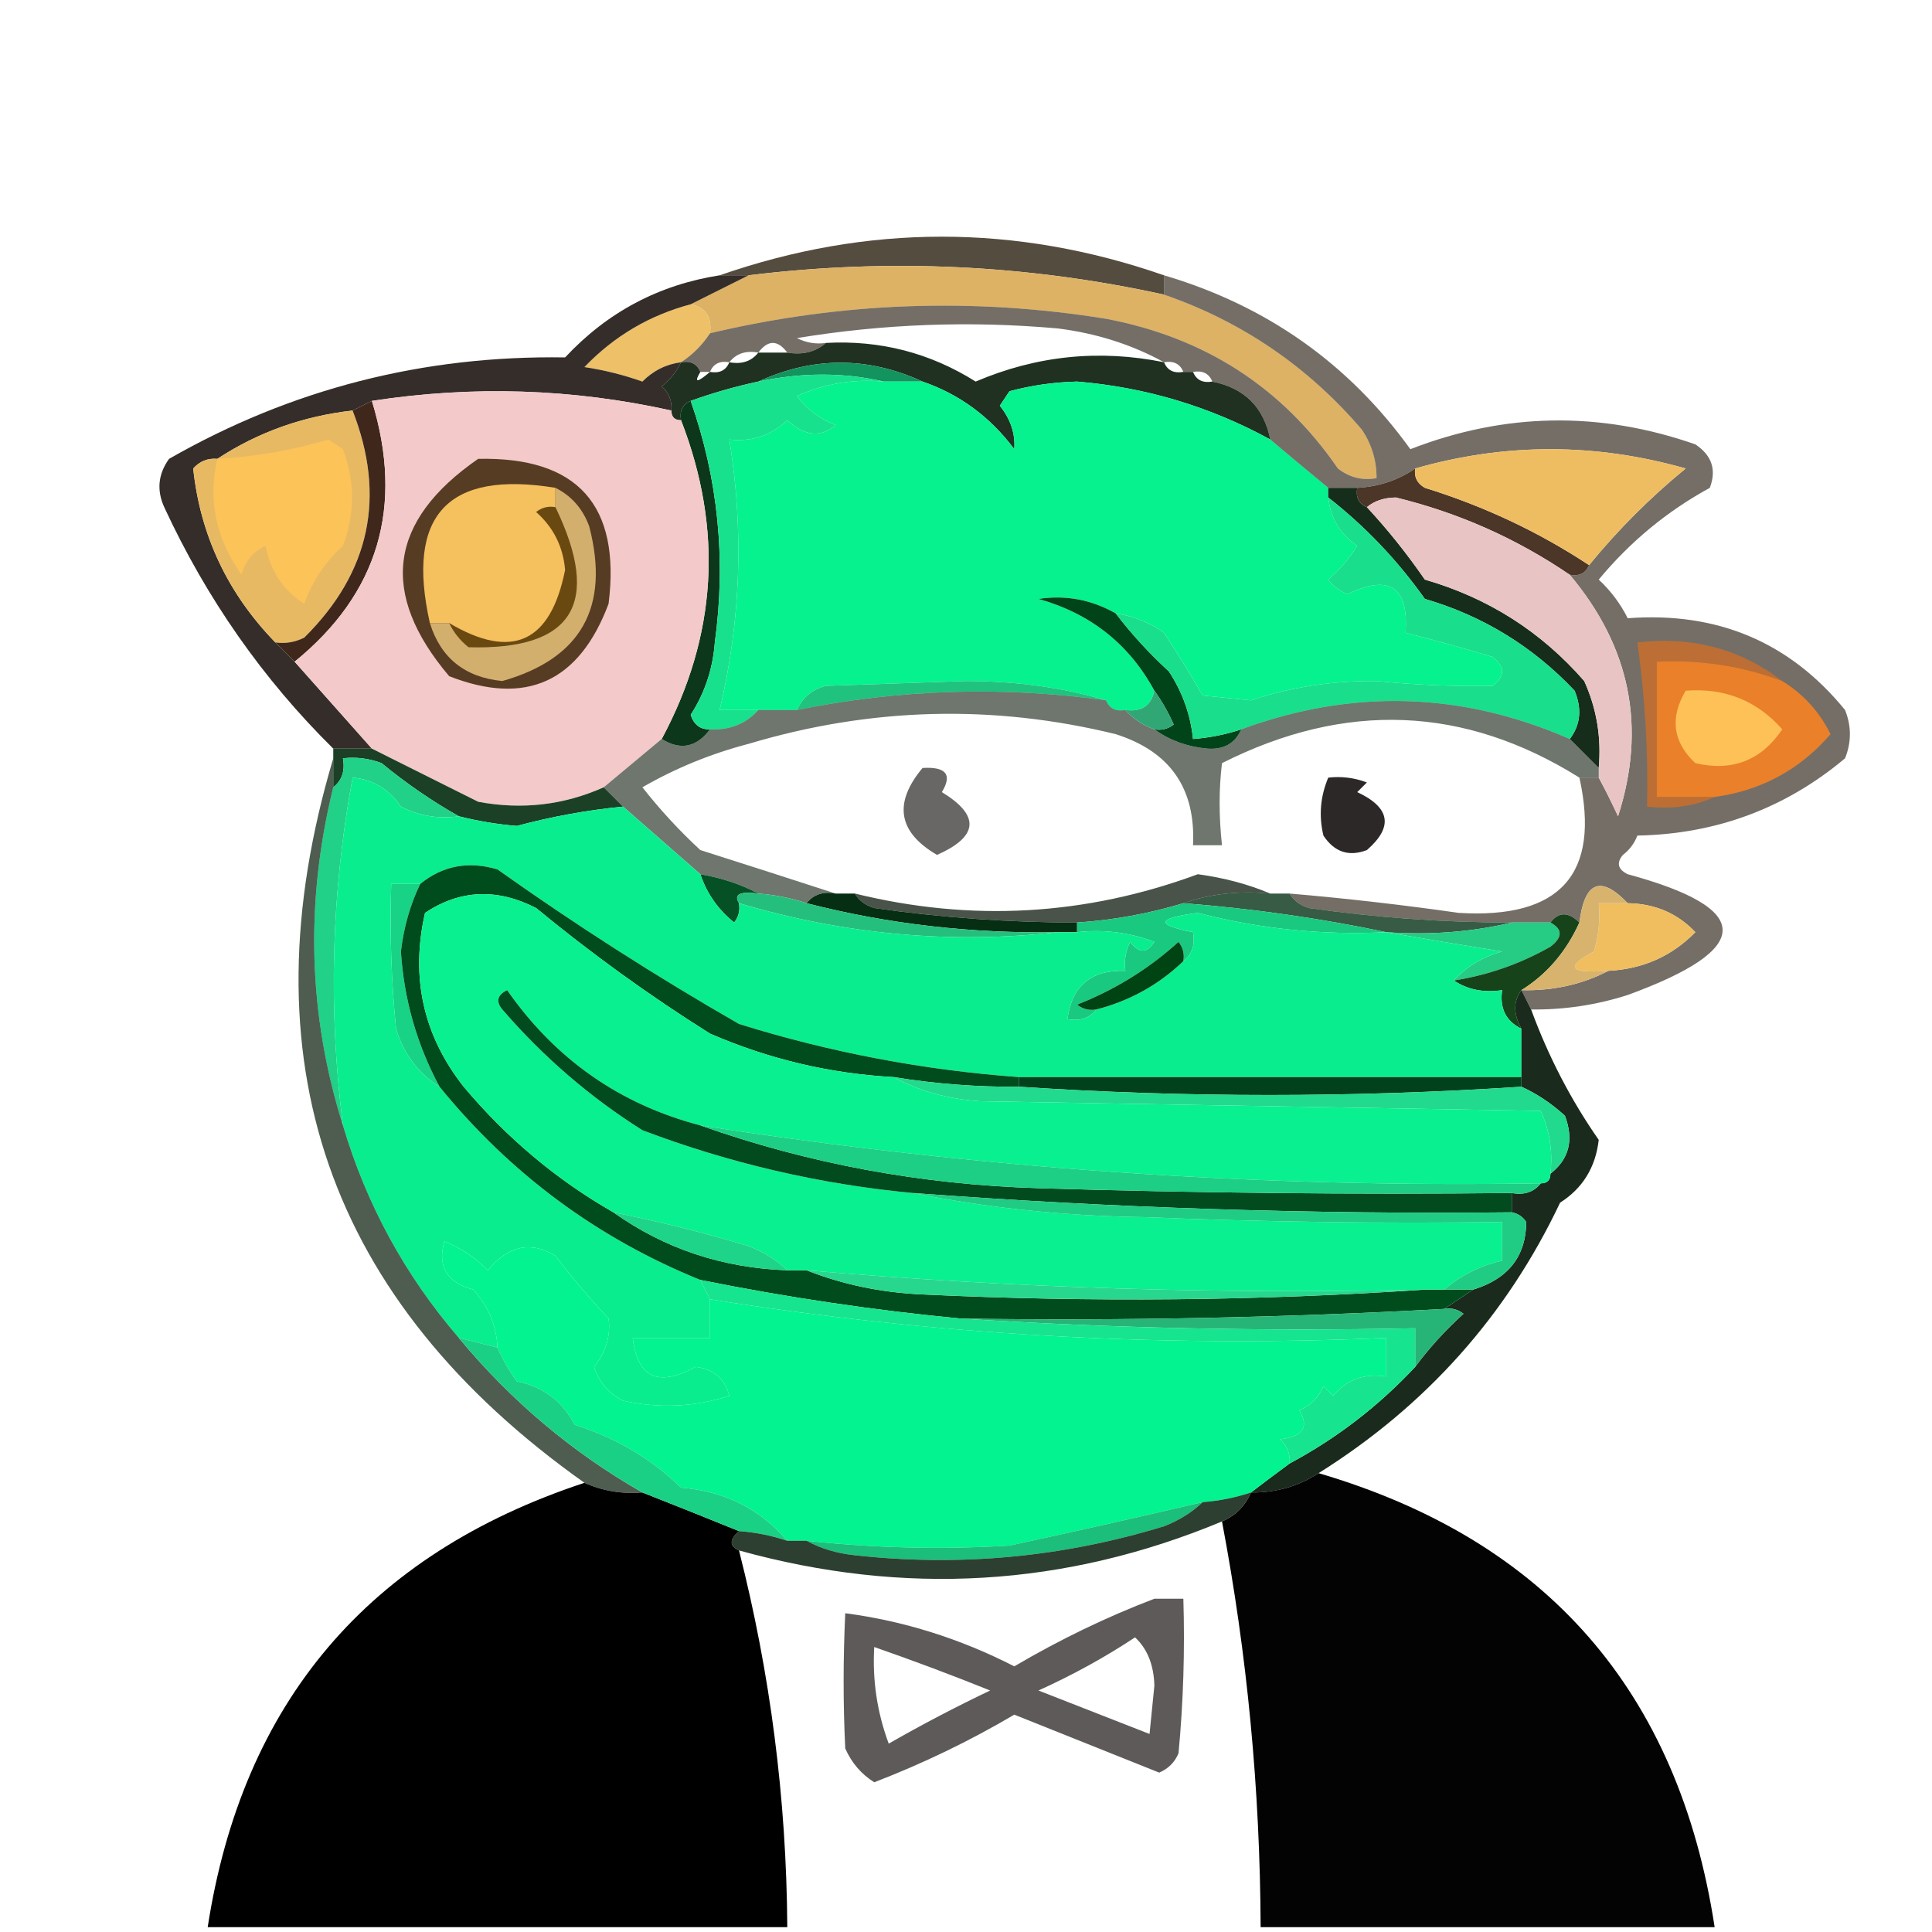 <?xml version="1.0" encoding="UTF-8"?>
<!DOCTYPE svg PUBLIC "-//W3C//DTD SVG 1.1//EN" "http://www.w3.org/Graphics/SVG/1.1/DTD/svg11.dtd">
<svg xmlns="http://www.w3.org/2000/svg" version="1.1" width="200px" height="200px" style="shape-rendering:geometricPrecision; text-rendering:geometricPrecision; image-rendering:optimizeQuality; fill-rule:evenodd; clip-rule:evenodd" xmlns:xlink="http://www.w3.org/1999/xlink">
<g><path style="opacity:0.824" fill="#312618" d="M 120.5,28.5 C 120.5,29.167 120.5,29.833 120.5,30.5C 106.305,27.385 91.972,26.719 77.5,28.5C 76.5,28.5 75.5,28.5 74.5,28.5C 89.823,23.168 105.156,23.168 120.5,28.5 Z"/></g>
<g><path style="opacity:1" fill="#ddb265" d="M 120.5,30.5 C 128.58,33.294 135.413,37.96 141,44.5C 142.009,46.025 142.509,47.692 142.5,49.5C 141.022,49.762 139.689,49.429 138.5,48.5C 132.725,40.1 124.725,34.933 114.5,33C 100.721,30.778 87.055,31.278 73.5,34.5C 73.715,32.821 73.048,31.821 71.5,31.5C 73.5,30.5 75.5,29.5 77.5,28.5C 91.972,26.719 106.305,27.385 120.5,30.5 Z"/></g>
<g><path style="opacity:1" fill="#eec067" d="M 71.5,31.5 C 73.048,31.821 73.715,32.821 73.5,34.5C 72.694,35.728 71.694,36.728 70.5,37.5C 68.956,37.703 67.622,38.37 66.5,39.5C 64.556,38.811 62.556,38.311 60.5,38C 63.563,34.802 67.229,32.636 71.5,31.5 Z"/></g>
<g><path style="opacity:0.912" fill="#0c1e0d" d="M 85.5,35.5 C 91.112,35.195 96.279,36.528 101,39.5C 107.301,36.81 113.801,36.144 120.5,37.5C 120.842,38.338 121.508,38.672 122.5,38.5C 122.833,38.5 123.167,38.5 123.5,38.5C 123.842,39.338 124.508,39.672 125.5,39.5C 128.833,40.167 130.833,42.167 131.5,45.5C 125.266,42.089 118.599,40.089 111.5,39.5C 109.109,39.559 106.775,39.893 104.5,40.5C 104.167,41 103.833,41.5 103.5,42C 104.615,43.393 105.115,44.893 105,46.5C 102.499,43.152 99.332,40.818 95.5,39.5C 89.849,36.897 84.182,36.897 78.5,39.5C 76.106,40.015 73.772,40.681 71.5,41.5C 70.662,41.842 70.328,42.508 70.5,43.5C 69.833,43.5 69.5,43.167 69.5,42.5C 69.586,41.504 69.252,40.671 68.5,40C 69.38,39.292 70.047,38.458 70.5,37.5C 71.492,37.328 72.158,37.662 72.5,38.5C 71.817,39.644 72.151,39.644 73.5,38.5C 74.492,38.672 75.158,38.338 75.5,37.5C 76.791,37.737 77.791,37.404 78.5,36.5C 79.5,36.5 80.5,36.5 81.5,36.5C 83.099,36.768 84.432,36.434 85.5,35.5 Z"/></g>
<g><path style="opacity:1" fill="#13935d" d="M 95.5,39.5 C 94.167,39.5 92.833,39.5 91.5,39.5C 87.331,38.542 82.997,38.542 78.5,39.5C 84.182,36.897 89.849,36.897 95.5,39.5 Z"/></g>
<g><path style="opacity:0.888" fill="#1d140f" d="M 74.5,28.5 C 75.5,28.5 76.5,28.5 77.5,28.5C 75.5,29.5 73.5,30.5 71.5,31.5C 67.229,32.636 63.563,34.802 60.5,38C 62.556,38.311 64.556,38.811 66.5,39.5C 67.622,38.37 68.956,37.703 70.5,37.5C 70.047,38.458 69.38,39.292 68.5,40C 69.252,40.671 69.586,41.504 69.5,42.5C 59.276,40.225 48.943,39.891 38.5,41.5C 37.833,41.833 37.167,42.167 36.5,42.5C 31.362,43.079 26.695,44.746 22.5,47.5C 21.504,47.414 20.671,47.748 20,48.5C 20.74,55.431 23.574,61.431 28.5,66.5C 29.167,67.167 29.833,67.833 30.5,68.5C 33.167,71.5 35.833,74.5 38.5,77.5C 37.167,77.5 35.833,77.5 34.5,77.5C 27.222,70.312 21.388,61.979 17,52.5C 16.203,50.741 16.369,49.075 17.5,47.5C 30.143,40.268 43.81,36.768 58.5,37C 62.869,32.316 68.202,29.483 74.5,28.5 Z"/></g>
<g><path style="opacity:1" fill="#0c371b" d="M 71.5,41.5 C 74.34,49.577 75.173,57.91 74,66.5C 73.788,69.252 72.955,71.752 71.5,74C 71.836,75.03 72.503,75.53 73.5,75.5C 72.104,77.373 70.437,77.706 68.5,76.5C 74.226,65.834 74.893,54.834 70.5,43.5C 70.328,42.508 70.662,41.842 71.5,41.5 Z"/></g>
<g><path style="opacity:1" fill="#05f28f" d="M 91.5,39.5 C 92.833,39.5 94.167,39.5 95.5,39.5C 99.332,40.818 102.499,43.152 105,46.5C 105.115,44.893 104.615,43.393 103.5,42C 103.833,41.5 104.167,41 104.5,40.5C 106.775,39.893 109.109,39.559 111.5,39.5C 118.599,40.089 125.266,42.089 131.5,45.5C 133.46,47.156 135.46,48.823 137.5,50.5C 137.5,50.833 137.5,51.167 137.5,51.5C 137.722,53.608 138.722,55.274 140.5,56.5C 139.687,57.814 138.687,58.98 137.5,60C 138.025,60.692 138.692,61.192 139.5,61.5C 143.844,59.412 145.844,60.745 145.5,65.5C 148.487,66.258 151.487,67.091 154.5,68C 155.833,69 155.833,70 154.5,71C 150.524,71.074 146.524,70.907 142.5,70.5C 137.97,70.459 133.636,71.126 129.5,72.5C 127.833,72.333 126.167,72.167 124.5,72C 123.238,69.821 121.905,67.654 120.5,65.5C 118.978,64.438 117.312,63.771 115.5,63.5C 112.988,62.072 110.322,61.572 107.5,62C 112.888,63.514 116.888,66.681 119.5,71.5C 119.179,73.048 118.179,73.715 116.5,73.5C 115.508,73.672 114.842,73.338 114.5,72.5C 110.049,71.173 105.216,70.506 100,70.5C 95.167,70.667 90.333,70.833 85.5,71C 84.058,71.377 83.058,72.21 82.5,73.5C 81.167,73.5 79.833,73.5 78.5,73.5C 77.167,73.5 75.833,73.5 74.5,73.5C 76.691,64.246 77.025,54.913 75.5,45.5C 77.827,45.753 79.827,45.086 81.5,43.5C 83.311,45.162 84.978,45.328 86.5,44C 84.884,43.385 83.55,42.385 82.5,41C 85.351,39.711 88.351,39.211 91.5,39.5 Z"/></g>
<g><path style="opacity:1" fill="#18e18d" d="M 91.5,39.5 C 88.351,39.211 85.351,39.711 82.5,41C 83.55,42.385 84.884,43.385 86.5,44C 84.978,45.328 83.311,45.162 81.5,43.5C 79.827,45.086 77.827,45.753 75.5,45.5C 77.025,54.913 76.691,64.246 74.5,73.5C 75.833,73.5 77.167,73.5 78.5,73.5C 77.22,74.931 75.553,75.598 73.5,75.5C 72.503,75.53 71.836,75.03 71.5,74C 72.955,71.752 73.788,69.252 74,66.5C 75.173,57.91 74.34,49.577 71.5,41.5C 73.772,40.681 76.106,40.015 78.5,39.5C 82.997,38.542 87.331,38.542 91.5,39.5 Z"/></g>
<g><path style="opacity:0.609" fill="#1b1105" d="M 120.5,28.5 C 131.121,31.64 139.621,37.639 146,46.5C 155.757,42.707 165.591,42.54 175.5,46C 177.211,47.133 177.711,48.633 177,50.5C 172.584,52.912 168.751,56.078 165.5,60C 166.743,61.154 167.743,62.488 168.5,64C 177.768,63.302 185.268,66.469 191,73.5C 191.667,75.167 191.667,76.833 191,78.5C 184.83,83.674 177.663,86.341 169.5,86.5C 169.192,87.308 168.692,87.975 168,88.5C 167.312,89.332 167.479,89.998 168.5,90.5C 181.597,94.056 181.597,98.223 168.5,103C 165.243,104.043 161.91,104.543 158.5,104.5C 158.167,103.833 157.833,103.167 157.5,102.5C 160.781,102.58 163.781,101.913 166.5,100.5C 170.072,100.315 173.072,98.981 175.5,96.5C 173.649,94.544 171.316,93.544 168.5,93.5C 165.707,90.573 164.04,91.24 163.5,95.5C 162.348,94.375 161.348,94.375 160.5,95.5C 159.167,95.5 157.833,95.5 156.5,95.5C 149.467,95.497 142.467,94.997 135.5,94C 134.584,93.722 133.918,93.222 133.5,92.5C 139.347,93.001 145.18,93.668 151,94.5C 161.533,95.147 165.7,90.481 163.5,80.5C 164.167,80.5 164.833,80.5 165.5,80.5C 166.161,81.718 166.828,83.051 167.5,84.5C 170.454,75.304 168.787,66.971 162.5,59.5C 163.492,59.672 164.158,59.338 164.5,58.5C 167.506,54.827 170.839,51.494 174.5,48.5C 165.137,45.837 155.803,45.837 146.5,48.5C 144.718,49.72 142.718,50.386 140.5,50.5C 139.5,50.5 138.5,50.5 137.5,50.5C 135.46,48.823 133.46,47.156 131.5,45.5C 130.833,42.167 128.833,40.167 125.5,39.5C 125.158,38.662 124.492,38.328 123.5,38.5C 123.167,38.5 122.833,38.5 122.5,38.5C 122.158,37.662 121.492,37.328 120.5,37.5C 117.158,35.665 113.491,34.498 109.5,34C 100.454,33.193 91.454,33.526 82.5,35C 83.448,35.483 84.448,35.65 85.5,35.5C 84.432,36.434 83.099,36.768 81.5,36.5C 80.5,35.167 79.5,35.167 78.5,36.5C 77.209,36.263 76.209,36.596 75.5,37.5C 74.508,37.328 73.842,37.662 73.5,38.5C 73.167,38.5 72.833,38.5 72.5,38.5C 72.158,37.662 71.492,37.328 70.5,37.5C 71.694,36.728 72.694,35.728 73.5,34.5C 87.055,31.278 100.721,30.778 114.5,33C 124.725,34.933 132.725,40.1 138.5,48.5C 139.689,49.429 141.022,49.762 142.5,49.5C 142.509,47.692 142.009,46.025 141,44.5C 135.413,37.96 128.58,33.294 120.5,30.5C 120.5,29.833 120.5,29.167 120.5,28.5 Z"/></g>
<g><path style="opacity:1" fill="#4b3627" d="M 146.5,48.5 C 146.369,49.376 146.702,50.043 147.5,50.5C 153.613,52.392 159.279,55.058 164.5,58.5C 164.158,59.338 163.492,59.672 162.5,59.5C 157.007,55.755 151.007,53.088 144.5,51.5C 143.274,51.52 142.274,51.853 141.5,52.5C 140.662,52.158 140.328,51.492 140.5,50.5C 142.718,50.386 144.718,49.72 146.5,48.5 Z"/></g>
<g><path style="opacity:1" fill="#efbd61" d="M 164.5,58.5 C 159.279,55.058 153.613,52.392 147.5,50.5C 146.702,50.043 146.369,49.376 146.5,48.5C 155.803,45.837 165.137,45.837 174.5,48.5C 170.839,51.494 167.506,54.827 164.5,58.5 Z"/></g>
<g><path style="opacity:1" fill="#172d1c" d="M 137.5,51.5 C 137.5,51.167 137.5,50.833 137.5,50.5C 138.5,50.5 139.5,50.5 140.5,50.5C 140.328,51.492 140.662,52.158 141.5,52.5C 143.666,54.837 145.666,57.337 147.5,60C 154.05,61.89 159.55,65.39 164,70.5C 165.289,73.351 165.789,76.351 165.5,79.5C 164.5,78.5 163.5,77.5 162.5,76.5C 163.613,75.054 163.78,73.387 163,71.5C 158.675,66.923 153.509,63.756 147.5,62C 144.665,57.999 141.332,54.499 137.5,51.5 Z"/></g>
<g><path style="opacity:1" fill="#e8c5c4" d="M 162.5,59.5 C 168.787,66.971 170.454,75.304 167.5,84.5C 166.828,83.051 166.161,81.718 165.5,80.5C 165.5,80.167 165.5,79.833 165.5,79.5C 165.789,76.351 165.289,73.351 164,70.5C 159.55,65.39 154.05,61.89 147.5,60C 145.666,57.337 143.666,54.837 141.5,52.5C 142.274,51.853 143.274,51.52 144.5,51.5C 151.007,53.088 157.007,55.755 162.5,59.5 Z"/></g>
<g><path style="opacity:1" fill="#e8b963" d="M 36.5,42.5 C 39.981,51.411 38.315,59.244 31.5,66C 30.552,66.483 29.552,66.65 28.5,66.5C 23.574,61.431 20.74,55.431 20,48.5C 20.671,47.748 21.504,47.414 22.5,47.5C 26.695,44.746 31.362,43.079 36.5,42.5 Z"/></g>
<g><path style="opacity:1" fill="#fcc359" d="M 22.5,47.5 C 26.405,47.286 30.239,46.619 34,45.5C 34.5,45.833 35,46.167 35.5,46.5C 36.757,49.823 36.757,53.157 35.5,56.5C 33.671,58.156 32.337,60.156 31.5,62.5C 29.343,61.152 28.01,59.152 27.5,56.5C 26.201,57.09 25.368,58.09 25,59.5C 22.343,55.743 21.51,51.743 22.5,47.5 Z"/></g>
<g><path style="opacity:1" fill="#3f281b" d="M 38.5,41.5 C 41.848,52.442 39.182,61.442 30.5,68.5C 29.833,67.833 29.167,67.167 28.5,66.5C 29.552,66.65 30.552,66.483 31.5,66C 38.315,59.244 39.981,51.411 36.5,42.5C 37.167,42.167 37.833,41.833 38.5,41.5 Z"/></g>
<g><path style="opacity:1" fill="#024419" d="M 115.5,63.5 C 117.127,65.63 118.96,67.63 121,69.5C 122.411,71.65 123.245,73.984 123.5,76.5C 125.216,76.371 126.883,76.038 128.5,75.5C 127.866,76.947 126.699,77.613 125,77.5C 122.889,77.299 121.055,76.633 119.5,75.5C 120.239,75.631 120.906,75.464 121.5,75C 120.915,73.698 120.249,72.531 119.5,71.5C 116.888,66.681 112.888,63.514 107.5,62C 110.322,61.572 112.988,62.072 115.5,63.5 Z"/></g>
<g><path style="opacity:1" fill="#19de8b" d="M 137.5,51.5 C 141.332,54.499 144.665,57.999 147.5,62C 153.509,63.756 158.675,66.923 163,71.5C 163.78,73.387 163.613,75.054 162.5,76.5C 151.336,71.609 140.003,71.275 128.5,75.5C 126.883,76.038 125.216,76.371 123.5,76.5C 123.245,73.984 122.411,71.65 121,69.5C 118.96,67.63 117.127,65.63 115.5,63.5C 117.312,63.771 118.978,64.438 120.5,65.5C 121.905,67.654 123.238,69.821 124.5,72C 126.167,72.167 127.833,72.333 129.5,72.5C 133.636,71.126 137.97,70.459 142.5,70.5C 146.524,70.907 150.524,71.074 154.5,71C 155.833,70 155.833,69 154.5,68C 151.487,67.091 148.487,66.258 145.5,65.5C 145.844,60.745 143.844,59.412 139.5,61.5C 138.692,61.192 138.025,60.692 137.5,60C 138.687,58.98 139.687,57.814 140.5,56.5C 138.722,55.274 137.722,53.608 137.5,51.5 Z"/></g>
<g><path style="opacity:1" fill="#f3c9ca" d="M 69.5,42.5 C 69.5,43.167 69.833,43.5 70.5,43.5C 74.893,54.834 74.226,65.834 68.5,76.5C 66.5,78.167 64.5,79.833 62.5,81.5C 58.36,83.349 54.026,83.849 49.5,83C 45.78,81.14 42.114,79.307 38.5,77.5C 35.833,74.5 33.167,71.5 30.5,68.5C 39.182,61.442 41.848,52.442 38.5,41.5C 48.943,39.891 59.276,40.225 69.5,42.5 Z"/></g>
<g><path style="opacity:1" fill="#573c24" d="M 49.5,47.5 C 59.777,47.277 64.277,52.277 63,62.5C 59.954,70.609 54.454,73.109 46.5,70C 39.226,61.416 40.226,53.916 49.5,47.5 Z"/></g>
<g><path style="opacity:1" fill="#6a4910" d="M 57.5,52.5 C 62.315,62.485 59.315,67.318 48.5,67C 47.62,66.292 46.953,65.458 46.5,64.5C 53.006,68.355 57.006,66.522 58.5,59C 58.297,56.594 57.297,54.594 55.5,53C 56.094,52.536 56.761,52.369 57.5,52.5 Z"/></g>
<g><path style="opacity:1" fill="#f5c05e" d="M 57.5,50.5 C 57.5,51.167 57.5,51.833 57.5,52.5C 56.761,52.369 56.094,52.536 55.5,53C 57.297,54.594 58.297,56.594 58.5,59C 57.006,66.522 53.006,68.355 46.5,64.5C 45.833,64.5 45.167,64.5 44.5,64.5C 41.998,53.338 46.331,48.672 57.5,50.5 Z"/></g>
<g><path style="opacity:1" fill="#d3af6e" d="M 57.5,50.5 C 59.173,51.343 60.34,52.676 61,54.5C 63.163,62.848 60.163,68.182 52,70.5C 48.128,70.121 45.628,68.121 44.5,64.5C 45.167,64.5 45.833,64.5 46.5,64.5C 46.953,65.458 47.62,66.292 48.5,67C 59.315,67.318 62.315,62.485 57.5,52.5C 57.5,51.833 57.5,51.167 57.5,50.5 Z"/></g>
<g><path style="opacity:1" fill="#bc6e34" d="M 184.5,70.5 C 180.326,68.936 175.993,68.269 171.5,68.5C 171.5,73.167 171.5,77.833 171.5,82.5C 173.5,82.5 175.5,82.5 177.5,82.5C 175.393,83.468 173.059,83.802 170.5,83.5C 170.625,77.797 170.292,72.13 169.5,66.5C 175.174,65.844 180.174,67.177 184.5,70.5 Z"/></g>
<g><path style="opacity:1" fill="#20c37e" d="M 114.5,72.5 C 103.773,71.012 93.106,71.345 82.5,73.5C 83.058,72.21 84.058,71.377 85.5,71C 90.333,70.833 95.167,70.667 100,70.5C 105.216,70.506 110.049,71.173 114.5,72.5 Z"/></g>
<g><path style="opacity:0.588" fill="#0a170a" d="M 114.5,72.5 C 114.842,73.338 115.508,73.672 116.5,73.5C 117.29,74.401 118.29,75.068 119.5,75.5C 121.055,76.633 122.889,77.299 125,77.5C 126.699,77.613 127.866,76.947 128.5,75.5C 140.003,71.275 151.336,71.609 162.5,76.5C 163.5,77.5 164.5,78.5 165.5,79.5C 165.5,79.833 165.5,80.167 165.5,80.5C 164.833,80.5 164.167,80.5 163.5,80.5C 151.608,73.058 139.274,72.558 126.5,79C 126.173,81.685 126.173,84.518 126.5,87.5C 125.5,87.5 124.5,87.5 123.5,87.5C 123.792,81.623 121.125,77.79 115.5,76C 102.801,72.888 90.134,73.222 77.5,77C 73.598,78.02 69.931,79.52 66.5,81.5C 68.344,83.843 70.344,86.01 72.5,88C 77.285,89.522 81.952,91.022 86.5,92.5C 85.209,92.263 84.209,92.596 83.5,93.5C 81.883,92.962 80.216,92.629 78.5,92.5C 76.698,91.542 74.698,90.875 72.5,90.5C 69.833,88.167 67.167,85.833 64.5,83.5C 63.833,82.833 63.167,82.167 62.5,81.5C 64.5,79.833 66.5,78.167 68.5,76.5C 70.437,77.706 72.104,77.373 73.5,75.5C 75.553,75.598 77.22,74.931 78.5,73.5C 79.833,73.5 81.167,73.5 82.5,73.5C 93.106,71.345 103.773,71.012 114.5,72.5 Z"/></g>
<g><path style="opacity:1" fill="#30a775" d="M 119.5,71.5 C 120.249,72.531 120.915,73.698 121.5,75C 120.906,75.464 120.239,75.631 119.5,75.5C 118.29,75.068 117.29,74.401 116.5,73.5C 118.179,73.715 119.179,73.048 119.5,71.5 Z"/></g>
<g><path style="opacity:1" fill="#1b4026" d="M 34.5,77.5 C 35.833,77.5 37.167,77.5 38.5,77.5C 42.114,79.307 45.78,81.14 49.5,83C 54.026,83.849 58.36,83.349 62.5,81.5C 63.167,82.167 63.833,82.833 64.5,83.5C 60.776,83.863 57.109,84.529 53.5,85.5C 51.452,85.328 49.452,84.995 47.5,84.5C 44.726,82.936 42.059,81.103 39.5,79C 38.207,78.51 36.873,78.343 35.5,78.5C 35.737,79.791 35.404,80.791 34.5,81.5C 34.5,80.5 34.5,79.5 34.5,78.5C 34.5,78.167 34.5,77.833 34.5,77.5 Z"/></g>
<g><path style="opacity:0.598" fill="#050201" d="M 95.5,79.5 C 97.942,79.354 98.609,80.187 97.5,82C 101.476,84.422 101.309,86.589 97,88.5C 92.963,86.142 92.463,83.142 95.5,79.5 Z"/></g>
<g><path style="opacity:1" fill="#ea8029" d="M 184.5,70.5 C 186.683,71.85 188.35,73.684 189.5,76C 186.321,79.678 182.321,81.845 177.5,82.5C 175.5,82.5 173.5,82.5 171.5,82.5C 171.5,77.833 171.5,73.167 171.5,68.5C 175.993,68.269 180.326,68.936 184.5,70.5 Z"/></g>
<g><path style="opacity:1" fill="#fdc157" d="M 174.5,71.5 C 178.54,71.19 181.873,72.524 184.5,75.5C 182.32,78.728 179.32,79.894 175.5,79C 173.168,76.816 172.835,74.316 174.5,71.5 Z"/></g>
<g><path style="opacity:0.843" fill="#060101" d="M 137.5,80.5 C 138.873,80.343 140.207,80.51 141.5,81C 141.167,81.333 140.833,81.667 140.5,82C 143.925,83.598 144.258,85.598 141.5,88C 139.633,88.711 138.133,88.211 137,86.5C 136.51,84.455 136.677,82.455 137.5,80.5 Z"/></g>
<g><path style="opacity:1" fill="#20d187" d="M 47.5,84.5 C 45.396,84.799 43.396,84.466 41.5,83.5C 40.272,81.679 38.606,80.679 36.5,80.5C 34.294,92.438 33.961,104.438 35.5,116.5C 31.902,105.059 31.569,93.392 34.5,81.5C 35.404,80.791 35.737,79.791 35.5,78.5C 36.873,78.343 38.207,78.51 39.5,79C 42.059,81.103 44.726,82.936 47.5,84.5 Z"/></g>
<g><path style="opacity:1" fill="#18d385" d="M 43.5,91.5 C 42.463,93.655 41.797,95.988 41.5,98.5C 41.825,103.473 43.158,108.14 45.5,112.5C 43.291,111.104 41.791,109.104 41,106.5C 40.501,101.511 40.334,96.511 40.5,91.5C 41.5,91.5 42.5,91.5 43.5,91.5 Z"/></g>
<g><path style="opacity:1" fill="#055025" d="M 72.5,90.5 C 74.698,90.875 76.698,91.542 78.5,92.5C 76.599,92.246 75.933,92.58 76.5,93.5C 76.631,94.239 76.464,94.906 76,95.5C 74.331,94.154 73.164,92.487 72.5,90.5 Z"/></g>
<g><path style="opacity:0.784" fill="#022f12" d="M 122.5,93.5 C 125.287,92.523 128.287,92.19 131.5,92.5C 132.167,92.5 132.833,92.5 133.5,92.5C 133.918,93.222 134.584,93.722 135.5,94C 142.467,94.997 149.467,95.497 156.5,95.5C 152.366,96.485 148.032,96.818 143.5,96.5C 136.692,95.062 129.692,94.062 122.5,93.5 Z"/></g>
<g><path style="opacity:1" fill="#062e12" d="M 86.5,92.5 C 87.167,92.5 87.833,92.5 88.5,92.5C 88.918,93.222 89.584,93.722 90.5,94C 97.467,94.997 104.467,95.497 111.5,95.5C 111.5,95.833 111.5,96.167 111.5,96.5C 110.833,96.5 110.167,96.5 109.5,96.5C 100.559,96.655 91.893,95.655 83.5,93.5C 84.209,92.596 85.209,92.263 86.5,92.5 Z"/></g>
<g><path style="opacity:1" fill="#25bf7d" d="M 78.5,92.5 C 80.216,92.629 81.883,92.962 83.5,93.5C 91.893,95.655 100.559,96.655 109.5,96.5C 98.438,97.747 87.438,96.747 76.5,93.5C 75.933,92.58 76.599,92.246 78.5,92.5 Z"/></g>
<g><path style="opacity:0.753" fill="#0e1b0e" d="M 131.5,92.5 C 128.287,92.19 125.287,92.523 122.5,93.5C 118.915,94.583 115.249,95.249 111.5,95.5C 104.467,95.497 97.467,94.997 90.5,94C 89.584,93.722 88.918,93.222 88.5,92.5C 100.537,95.459 112.37,94.793 124,90.5C 126.708,90.867 129.208,91.534 131.5,92.5 Z"/></g>
<g><path style="opacity:1" fill="#19c97f" d="M 122.5,93.5 C 129.692,94.062 136.692,95.062 143.5,96.5C 136.883,96.825 130.383,96.158 124,94.5C 119.723,95.059 119.556,95.725 123.5,96.5C 123.737,97.791 123.404,98.791 122.5,99.5C 122.631,98.761 122.464,98.094 122,97.5C 118.919,100.293 115.419,102.46 111.5,104C 112.094,104.464 112.761,104.631 113.5,104.5C 112.791,105.404 111.791,105.737 110.5,105.5C 110.96,102.043 112.96,100.377 116.5,100.5C 116.351,99.448 116.517,98.448 117,97.5C 117.893,98.711 118.726,98.711 119.5,97.5C 116.914,96.52 114.247,96.187 111.5,96.5C 111.5,96.167 111.5,95.833 111.5,95.5C 115.249,95.249 118.915,94.583 122.5,93.5 Z"/></g>
<g><path style="opacity:1" fill="#f0be5e" d="M 168.5,93.5 C 171.316,93.544 173.649,94.544 175.5,96.5C 173.072,98.981 170.072,100.315 166.5,100.5C 162.446,100.79 161.946,100.123 165,98.5C 165.494,96.866 165.66,95.199 165.5,93.5C 166.5,93.5 167.5,93.5 168.5,93.5 Z"/></g>
<g><path style="opacity:1" fill="#26cb84" d="M 156.5,95.5 C 157.833,95.5 159.167,95.5 160.5,95.5C 161.774,96.189 161.774,97.023 160.5,98C 157.368,99.782 154.035,100.948 150.5,101.5C 151.79,100.065 153.456,99.065 155.5,98.5C 151.353,97.833 147.353,97.166 143.5,96.5C 148.032,96.818 152.366,96.485 156.5,95.5 Z"/></g>
<g><path style="opacity:1" fill="#17431b" d="M 160.5,95.5 C 161.348,94.375 162.348,94.375 163.5,95.5C 162.129,98.526 160.129,100.859 157.5,102.5C 156.646,103.632 156.646,104.965 157.5,106.5C 155.896,105.713 155.229,104.38 155.5,102.5C 153.585,102.784 151.919,102.451 150.5,101.5C 154.035,100.948 157.368,99.782 160.5,98C 161.774,97.023 161.774,96.189 160.5,95.5 Z"/></g>
<g><path style="opacity:1" fill="#d8b36e" d="M 168.5,93.5 C 167.5,93.5 166.5,93.5 165.5,93.5C 165.66,95.199 165.494,96.866 165,98.5C 161.946,100.123 162.446,100.79 166.5,100.5C 163.781,101.913 160.781,102.58 157.5,102.5C 160.129,100.859 162.129,98.526 163.5,95.5C 164.04,91.24 165.707,90.573 168.5,93.5 Z"/></g>
<g><path style="opacity:1" fill="#0aed8f" d="M 47.5,84.5 C 49.452,84.995 51.452,85.328 53.5,85.5C 57.109,84.529 60.776,83.863 64.5,83.5C 67.167,85.833 69.833,88.167 72.5,90.5C 73.164,92.487 74.331,94.154 76,95.5C 76.464,94.906 76.631,94.239 76.5,93.5C 87.438,96.747 98.438,97.747 109.5,96.5C 110.167,96.5 110.833,96.5 111.5,96.5C 114.247,96.187 116.914,96.52 119.5,97.5C 118.726,98.711 117.893,98.711 117,97.5C 116.517,98.448 116.351,99.448 116.5,100.5C 112.96,100.377 110.96,102.043 110.5,105.5C 111.791,105.737 112.791,105.404 113.5,104.5C 116.957,103.606 119.957,101.94 122.5,99.5C 123.404,98.791 123.737,97.791 123.5,96.5C 119.556,95.725 119.723,95.059 124,94.5C 130.383,96.158 136.883,96.825 143.5,96.5C 147.353,97.166 151.353,97.833 155.5,98.5C 153.456,99.065 151.79,100.065 150.5,101.5C 151.919,102.451 153.585,102.784 155.5,102.5C 155.229,104.38 155.896,105.713 157.5,106.5C 157.5,108.167 157.5,109.833 157.5,111.5C 140.167,111.5 122.833,111.5 105.5,111.5C 95.629,110.783 85.963,108.95 76.5,106C 67.898,101.061 59.565,95.728 51.5,90C 48.502,89.109 45.836,89.609 43.5,91.5C 42.5,91.5 41.5,91.5 40.5,91.5C 40.334,96.511 40.501,101.511 41,106.5C 41.791,109.104 43.291,111.104 45.5,112.5C 52.83,121.506 61.83,128.173 72.5,132.5C 72.833,133.167 73.167,133.833 73.5,134.5C 73.5,135.833 73.5,137.167 73.5,138.5C 70.833,138.5 68.167,138.5 65.5,138.5C 65.98,142.619 68.146,143.619 72,141.5C 73.871,141.709 75.038,142.709 75.5,144.5C 71.878,145.659 68.211,145.825 64.5,145C 63.01,144.255 62.01,143.088 61.5,141.5C 62.732,139.95 63.232,138.283 63,136.5C 61.067,134.442 59.233,132.275 57.5,130C 54.95,128.44 52.617,128.94 50.5,131.5C 49.193,130.184 47.693,129.184 46,128.5C 45.259,131.112 46.259,132.778 49,133.5C 50.559,135.217 51.392,137.217 51.5,139.5C 50.167,139.167 48.833,138.833 47.5,138.5C 41.929,132.025 37.929,124.692 35.5,116.5C 33.961,104.438 34.294,92.438 36.5,80.5C 38.606,80.679 40.272,81.679 41.5,83.5C 43.396,84.466 45.396,84.799 47.5,84.5 Z"/></g>
<g><path style="opacity:1" fill="#004414" d="M 122.5,99.5 C 119.957,101.94 116.957,103.606 113.5,104.5C 112.761,104.631 112.094,104.464 111.5,104C 115.419,102.46 118.919,100.293 122,97.5C 122.464,98.094 122.631,98.761 122.5,99.5 Z"/></g>
<g><path style="opacity:0.923" fill="#08190a" d="M 157.5,102.5 C 157.833,103.167 158.167,103.833 158.5,104.5C 160.278,109.352 162.611,113.852 165.5,118C 165.174,120.844 163.84,123.011 161.5,124.5C 155.959,136.191 147.626,145.525 136.5,152.5C 134.409,153.865 132.076,154.532 129.5,154.5C 130.795,153.512 132.128,152.512 133.5,151.5C 138.374,148.893 142.708,145.56 146.5,141.5C 147.931,139.563 149.598,137.73 151.5,136C 150.906,135.536 150.239,135.369 149.5,135.5C 150.5,134.833 151.5,134.167 152.5,133.5C 156.13,132.391 157.963,130.058 158,126.5C 157.617,125.944 157.117,125.611 156.5,125.5C 156.5,124.833 156.5,124.167 156.5,123.5C 157.791,123.737 158.791,123.404 159.5,122.5C 160.167,122.5 160.5,122.167 160.5,121.5C 162.441,119.989 162.941,117.989 162,115.5C 160.591,114.219 159.091,113.219 157.5,112.5C 157.5,112.167 157.5,111.833 157.5,111.5C 157.5,109.833 157.5,108.167 157.5,106.5C 156.646,104.965 156.646,103.632 157.5,102.5 Z"/></g>
<g><path style="opacity:1" fill="#01421c" d="M 105.5,111.5 C 122.833,111.5 140.167,111.5 157.5,111.5C 157.5,111.833 157.5,112.167 157.5,112.5C 140.006,113.641 122.672,113.641 105.5,112.5C 105.5,112.167 105.5,111.833 105.5,111.5 Z"/></g>
<g><path style="opacity:1" fill="#014c1c" d="M 105.5,111.5 C 105.5,111.833 105.5,112.167 105.5,112.5C 101.131,112.533 96.798,112.2 92.5,111.5C 85.913,111.139 79.579,109.639 73.5,107C 67.221,103.054 61.221,98.721 55.5,94C 51.453,91.927 47.62,92.094 44,94.5C 42.481,101.184 43.814,107.184 48,112.5C 52.474,117.82 57.641,122.154 63.5,125.5C 68.786,129.262 74.786,131.262 81.5,131.5C 82.167,131.5 82.833,131.5 83.5,131.5C 87.234,132.977 91.234,133.811 95.5,134C 113.005,134.829 130.338,134.662 147.5,133.5C 148.167,133.5 148.833,133.5 149.5,133.5C 150.5,133.5 151.5,133.5 152.5,133.5C 151.5,134.167 150.5,134.833 149.5,135.5C 132.854,136.409 116.188,136.742 99.5,136.5C 90.556,135.653 81.556,134.32 72.5,132.5C 61.83,128.173 52.83,121.506 45.5,112.5C 43.158,108.14 41.825,103.473 41.5,98.5C 41.797,95.988 42.463,93.655 43.5,91.5C 45.836,89.609 48.502,89.109 51.5,90C 59.565,95.728 67.898,101.061 76.5,106C 85.963,108.95 95.629,110.783 105.5,111.5 Z"/></g>
<g><path style="opacity:1" fill="#22da8d" d="M 92.5,111.5 C 96.798,112.2 101.131,112.533 105.5,112.5C 122.672,113.641 140.006,113.641 157.5,112.5C 159.091,113.219 160.591,114.219 162,115.5C 162.941,117.989 162.441,119.989 160.5,121.5C 160.756,119.208 160.423,117.041 159.5,115C 140.167,114.667 120.833,114.333 101.5,114C 98.203,113.796 95.203,112.963 92.5,111.5 Z"/></g>
<g><path style="opacity:1" fill="#09f090" d="M 92.5,111.5 C 95.203,112.963 98.203,113.796 101.5,114C 120.833,114.333 140.167,114.667 159.5,115C 160.423,117.041 160.756,119.208 160.5,121.5C 160.5,122.167 160.167,122.5 159.5,122.5C 130.189,122.972 101.189,120.972 72.5,116.5C 64.167,114.324 57.5,109.657 52.5,102.5C 51.479,103.002 51.312,103.668 52,104.5C 56.244,109.415 61.077,113.581 66.5,117C 75.534,120.425 84.867,122.592 94.5,123.5C 102.275,125.052 110.275,125.886 118.5,126C 130.829,126.5 143.162,126.667 155.5,126.5C 155.5,127.833 155.5,129.167 155.5,130.5C 153.216,131.029 151.216,132.029 149.5,133.5C 148.833,133.5 148.167,133.5 147.5,133.5C 126.097,133.996 104.764,133.329 83.5,131.5C 82.833,131.5 82.167,131.5 81.5,131.5C 80.4,130.442 79.066,129.608 77.5,129C 72.927,127.622 68.26,126.456 63.5,125.5C 57.641,122.154 52.474,117.82 48,112.5C 43.814,107.184 42.481,101.184 44,94.5C 47.62,92.094 51.453,91.927 55.5,94C 61.221,98.721 67.221,103.054 73.5,107C 79.579,109.639 85.913,111.139 92.5,111.5 Z"/></g>
<g><path style="opacity:1" fill="#014b1f" d="M 72.5,116.5 C 83.699,120.465 95.366,122.632 107.5,123C 123.83,123.5 140.163,123.667 156.5,123.5C 156.5,124.167 156.5,124.833 156.5,125.5C 135.8,125.715 115.134,125.049 94.5,123.5C 84.867,122.592 75.534,120.425 66.5,117C 61.077,113.581 56.244,109.415 52,104.5C 51.312,103.668 51.479,103.002 52.5,102.5C 57.5,109.657 64.167,114.324 72.5,116.5 Z"/></g>
<g><path style="opacity:1" fill="#1ccf84" d="M 72.5,116.5 C 101.189,120.972 130.189,122.972 159.5,122.5C 158.791,123.404 157.791,123.737 156.5,123.5C 140.163,123.667 123.83,123.5 107.5,123C 95.366,122.632 83.699,120.465 72.5,116.5 Z"/></g>
<g><path style="opacity:1" fill="#20cc84" d="M 94.5,123.5 C 115.134,125.049 135.8,125.715 156.5,125.5C 157.117,125.611 157.617,125.944 158,126.5C 157.963,130.058 156.13,132.391 152.5,133.5C 151.5,133.5 150.5,133.5 149.5,133.5C 151.216,132.029 153.216,131.029 155.5,130.5C 155.5,129.167 155.5,127.833 155.5,126.5C 143.162,126.667 130.829,126.5 118.5,126C 110.275,125.886 102.275,125.052 94.5,123.5 Z"/></g>
<g><path style="opacity:1" fill="#1dd488" d="M 63.5,125.5 C 68.26,126.456 72.927,127.622 77.5,129C 79.066,129.608 80.4,130.442 81.5,131.5C 74.786,131.262 68.786,129.262 63.5,125.5 Z"/></g>
<g><path style="opacity:0.714" fill="#091d0c" d="M 34.5,78.5 C 34.5,79.5 34.5,80.5 34.5,81.5C 31.569,93.392 31.902,105.059 35.5,116.5C 37.929,124.692 41.929,132.025 47.5,138.5C 52.907,145.022 59.24,150.356 66.5,154.5C 64.379,154.675 62.379,154.341 60.5,153.5C 33.893,134.637 25.226,109.637 34.5,78.5 Z"/></g>
<g><path style="opacity:1" fill="#27d78e" d="M 83.5,131.5 C 104.764,133.329 126.097,133.996 147.5,133.5C 130.338,134.662 113.005,134.829 95.5,134C 91.234,133.811 87.234,132.977 83.5,131.5 Z"/></g>
<g><path style="opacity:1" fill="#02f38f" d="M 73.5,134.5 C 96.608,138.193 119.941,139.526 143.5,138.5C 143.5,139.833 143.5,141.167 143.5,142.5C 141.234,142.141 139.401,142.808 138,144.5C 137.667,144.167 137.333,143.833 137,143.5C 136.5,144.667 135.667,145.5 134.5,146C 135.552,147.716 134.886,148.716 132.5,149C 133.252,149.671 133.586,150.504 133.5,151.5C 132.128,152.512 130.795,153.512 129.5,154.5C 127.883,155.038 126.216,155.371 124.5,155.5C 117.783,157.075 111.117,158.575 104.5,160C 97.49,160.423 90.49,160.256 83.5,159.5C 82.833,159.5 82.167,159.5 81.5,159.5C 78.66,156.193 74.993,154.359 70.5,154C 67.391,150.986 63.724,148.819 59.5,147.5C 58.209,145.041 56.209,143.541 53.5,143C 52.695,141.887 52.028,140.721 51.5,139.5C 51.392,137.217 50.559,135.217 49,133.5C 46.259,132.778 45.259,131.112 46,128.5C 47.693,129.184 49.193,130.184 50.5,131.5C 52.617,128.94 54.95,128.44 57.5,130C 59.233,132.275 61.067,134.442 63,136.5C 63.232,138.283 62.732,139.95 61.5,141.5C 62.01,143.088 63.01,144.255 64.5,145C 68.211,145.825 71.878,145.659 75.5,144.5C 75.038,142.709 73.871,141.709 72,141.5C 68.146,143.619 65.98,142.619 65.5,138.5C 68.167,138.5 70.833,138.5 73.5,138.5C 73.5,137.167 73.5,135.833 73.5,134.5 Z"/></g>
<g><path style="opacity:1" fill="#27b577" d="M 149.5,135.5 C 150.239,135.369 150.906,135.536 151.5,136C 149.598,137.73 147.931,139.563 146.5,141.5C 146.5,140.167 146.5,138.833 146.5,137.5C 130.658,137.83 114.991,137.496 99.5,136.5C 116.188,136.742 132.854,136.409 149.5,135.5 Z"/></g>
<g><path style="opacity:1" fill="#17e48f" d="M 72.5,132.5 C 81.556,134.32 90.556,135.653 99.5,136.5C 114.991,137.496 130.658,137.83 146.5,137.5C 146.5,138.833 146.5,140.167 146.5,141.5C 142.708,145.56 138.374,148.893 133.5,151.5C 133.586,150.504 133.252,149.671 132.5,149C 134.886,148.716 135.552,147.716 134.5,146C 135.667,145.5 136.5,144.667 137,143.5C 137.333,143.833 137.667,144.167 138,144.5C 139.401,142.808 141.234,142.141 143.5,142.5C 143.5,141.167 143.5,139.833 143.5,138.5C 119.941,139.526 96.608,138.193 73.5,134.5C 73.167,133.833 72.833,133.167 72.5,132.5 Z"/></g>
<g><path style="opacity:0.998" fill="#010000" d="M 60.5,153.5 C 62.379,154.341 64.379,154.675 66.5,154.5C 69.908,155.842 73.241,157.175 76.5,158.5C 75.494,159.396 75.494,160.062 76.5,160.5C 79.751,173.262 81.418,186.262 81.5,199.5C 61.5,199.5 41.5,199.5 21.5,199.5C 25.099,176.232 38.099,160.899 60.5,153.5 Z"/></g>
<g><path style="opacity:1" fill="#1ad085" d="M 47.5,138.5 C 48.833,138.833 50.167,139.167 51.5,139.5C 52.028,140.721 52.695,141.887 53.5,143C 56.209,143.541 58.209,145.041 59.5,147.5C 63.724,148.819 67.391,150.986 70.5,154C 74.993,154.359 78.66,156.193 81.5,159.5C 79.883,158.962 78.216,158.629 76.5,158.5C 73.241,157.175 69.908,155.842 66.5,154.5C 59.24,150.356 52.907,145.022 47.5,138.5 Z"/></g>
<g><path style="opacity:0.986" fill="#010000" d="M 136.5,152.5 C 160.097,159.435 173.764,175.101 177.5,199.5C 161.833,199.5 146.167,199.5 130.5,199.5C 130.442,185.231 129.108,171.231 126.5,157.5C 127.9,156.9 128.9,155.9 129.5,154.5C 132.076,154.532 134.409,153.865 136.5,152.5 Z"/></g>
<g><path style="opacity:1" fill="#1bbe7a" d="M 124.5,155.5 C 123.4,156.558 122.066,157.392 120.5,158C 110.045,161.2 99.379,162.2 88.5,161C 86.618,160.802 84.952,160.302 83.5,159.5C 90.49,160.256 97.49,160.423 104.5,160C 111.117,158.575 117.783,157.075 124.5,155.5 Z"/></g>
<g><path style="opacity:0.851" fill="#091e0c" d="M 129.5,154.5 C 128.9,155.9 127.9,156.9 126.5,157.5C 110.296,164.257 93.629,165.257 76.5,160.5C 75.494,160.062 75.494,159.396 76.5,158.5C 78.216,158.629 79.883,158.962 81.5,159.5C 82.167,159.5 82.833,159.5 83.5,159.5C 84.952,160.302 86.618,160.802 88.5,161C 99.379,162.2 110.045,161.2 120.5,158C 122.066,157.392 123.4,156.558 124.5,155.5C 126.216,155.371 127.883,155.038 129.5,154.5 Z"/></g>
<g><path style="opacity:0.651" fill="#090302" d="M 119.5,165.5 C 120.5,165.5 121.5,165.5 122.5,165.5C 122.666,170.844 122.499,176.177 122,181.5C 121.612,182.428 120.945,183.095 120,183.5C 115,181.5 110,179.5 105,177.5C 100.381,180.226 95.547,182.559 90.5,184.5C 89.155,183.653 88.155,182.487 87.5,181C 87.276,176.437 87.276,171.771 87.5,167C 93.572,167.8 99.406,169.634 105,172.5C 109.711,169.727 114.544,167.393 119.5,165.5 Z M 117.5,169.5 C 118.777,170.694 119.444,172.36 119.5,174.5C 119.333,176.167 119.167,177.833 119,179.5C 115.183,178.005 111.35,176.505 107.5,175C 111.056,173.392 114.389,171.559 117.5,169.5 Z M 90.5,170.5 C 94.515,171.895 98.515,173.395 102.5,175C 98.921,176.706 95.421,178.539 92,180.5C 90.801,177.274 90.301,173.941 90.5,170.5 Z"/></g>
</svg>
